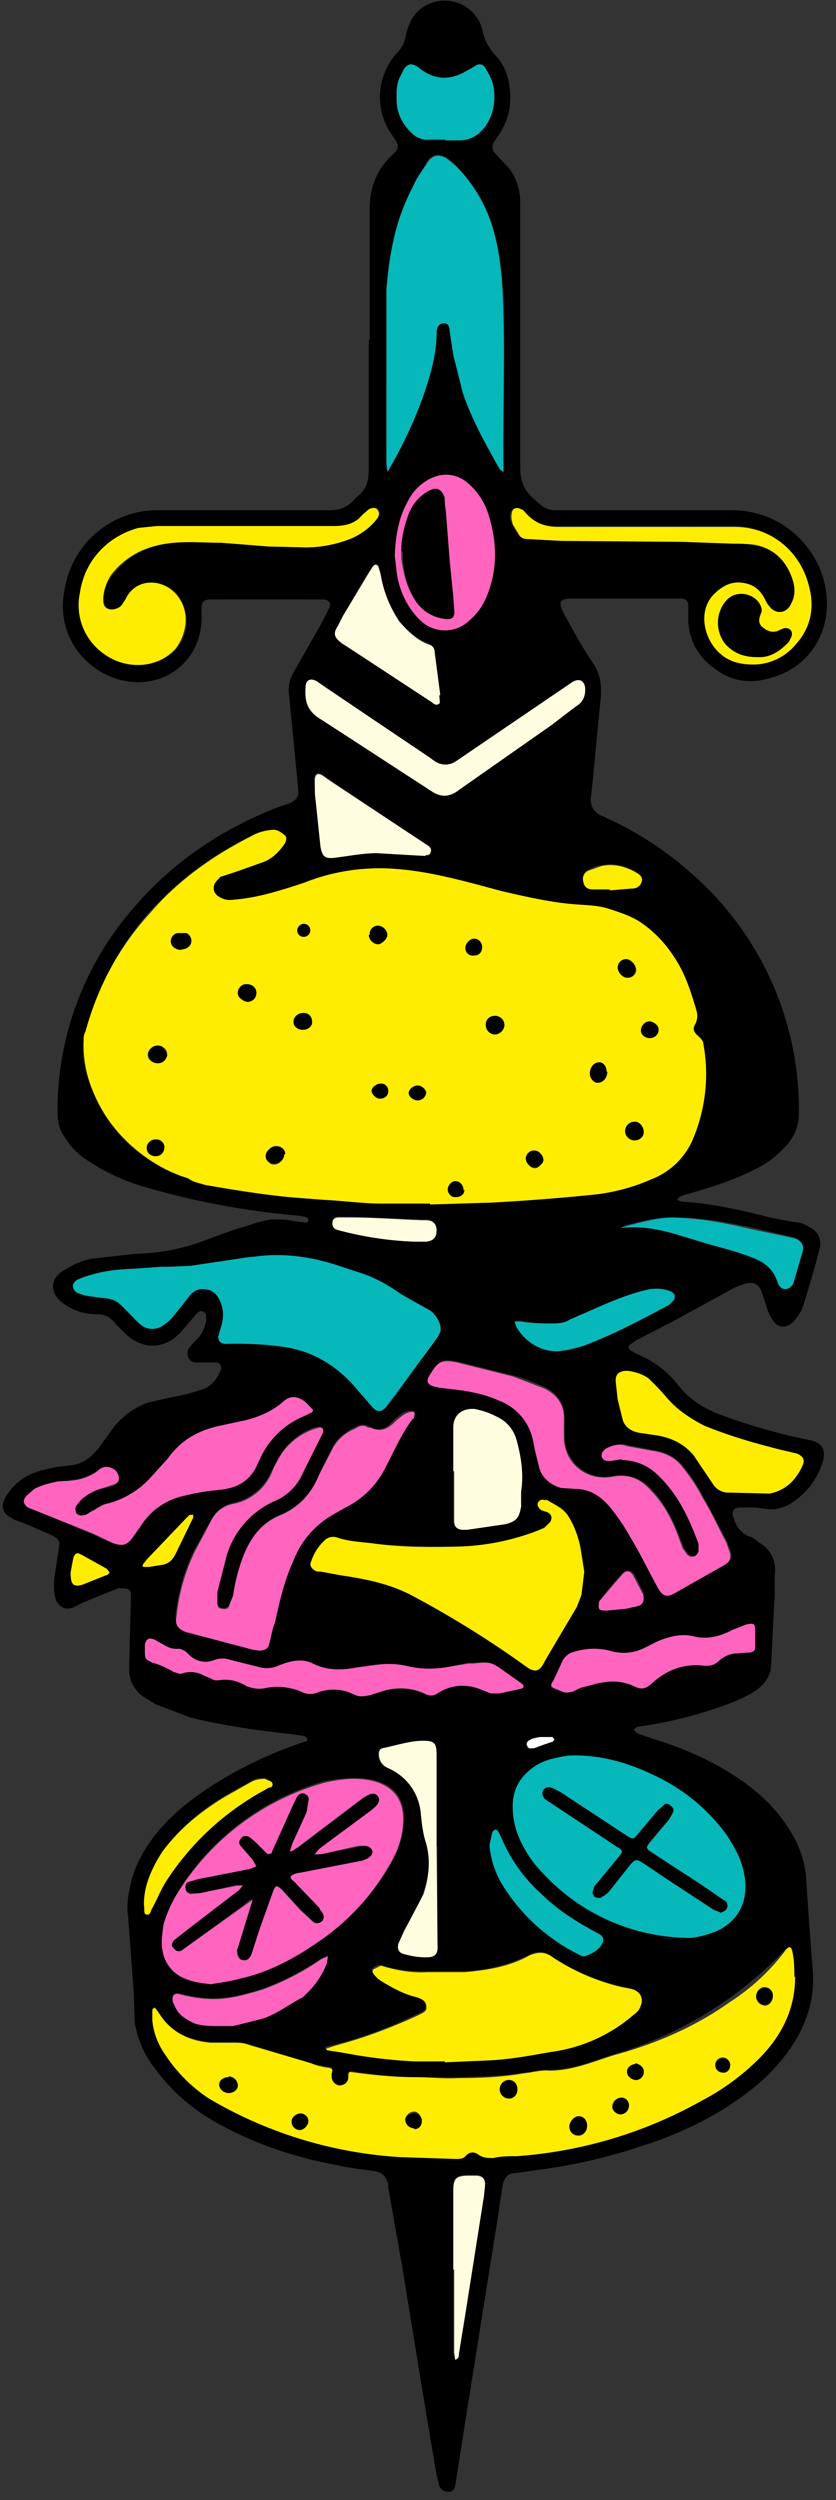 <svg viewBox="0 0 90 269" fill="none" xmlns="http://www.w3.org/2000/svg"><rect x="0" y="0" width="90" height="269" fill="#333333" stroke="none"/><defs></defs><g clip-path="url(#sword-burger_svg__clip0)"><path d="M39.8 36.5v-14c0-2.2.7-4.2 2.4-5.8.8-.7.8-1 .2-1.9a7.2 7.2 0 01-1.5-4.3c0-1.6.5-3.1 1.5-4.4l.6-.7c.4-.5.6-1 .7-1.6.2-1 .6-1.9 1.3-2.6a4.2 4.2 0 017 2.3c.2.9.6 1.6 1.2 2.3 1 1 1.6 2.4 1.7 4a7 7 0 01-1.2 4.7l-.4.6c-.4.6-.4 1 .1 1.5l1.4 1.5a6 6 0 011.2 3.6v28.5c0 1.5.4 2.6 1.5 3.5l.8.7c.4.3.9.5 1.4.5h19.1c5 0 9 3.5 10 8 1 4.6-1.4 8.8-5.7 10-2.2.7-4.3.5-6.2-1a6.4 6.4 0 01-2.8-5.2v-1.4c0-.5-.1-.8-.7-.9H61.6h-.1c-1.2 0-1.4.4-.9 1.4 1 1.9 2 3.7 3.2 5.5 1 1.4 1 3 .8 4.5l-.8 8.3-.2 1.8c0 .9.3 1.4 1 1.8a36.6 36.6 0 0110.2 6.6A33.7 33.7 0 0186 120.1a5 5 0 01-1.3 3.1c-1 1.1-2.1 2-3.4 2.6-1.9 1-4 1.7-6 2.3l-1.7.5-.5.2-.2.3.2.1.4.1c3.2.2 6.3.9 9.4 1.7l2.6.5c.6 0 1.1.2 1.6.5.8.4 1.3 1.1 1.2 2.1a109.6 109.6 0 01-1.8 6.3c-.2.6-.5 1.1-.9 1.6-.8 1-1.9 1-2.5-.1-.3-.4-.5-1-.6-1.4l-.5-1.5c-.3-.8-.8-1.1-1.7-.9a9 9 0 00-1.5.6l-6.4 3.5-3.9 2-.7.5c-.2.2-.2.4.1.6l.7.4c1.7.7 3.2 1.8 4.3 3.2 1.2 1.6 2.8 2.6 4.6 3.3a63.8 63.8 0 009.9 2.8c1.1.3 1.5 1 1.2 2.2a8 8 0 01-3.7 4.7 4 4 0 01-2 .5l-1.6-.2h-1.6c-.8 0-1 .5-.7 1.2.3.9.7 1.5 1.6 1.9.4.1.7.3 1 .6 1.4.8 2 2 1.8 3.6v2l-.3 5.9-.1 2c-.1 1-.7 1.8-1.5 2.4-1 .7-2 1.1-3 1.5a45.6 45.6 0 01-9.9 2.5l-.4.3.4.4 1.7.6c2.7.8 5.3 1.9 7.7 3.3 2.5 1.5 4.7 3.2 6.4 5.6 1.4 1.9 2.3 4 2.4 6.4a878 878 0 00.7 9.7c.2 2.5-.4 4.7-1.5 6.8-1.2 2.2-2.8 4-4.7 5.6-3.7 3-7.8 5-12.2 6.4a58.3 58.3 0 01-11.4 2.6l-2 .3c-1 0-1.4.4-1.6 1.4l-.6 4a7992 7992 0 00-4.5 28.3c-.1.4-.4.7-.8.6a1 1 0 01-.9-.6l-.3-1.2-1.1-6.5-2.6-15.9-1.5-8.5v-.4c-.3-.9-.6-1.2-1.5-1.4-1.3-.2-2.6-.3-3.8-.6-4.5-.8-8.8-2.2-12.8-4.4a20.7 20.7 0 01-7-6 11 11 0 01-2.2-5l-.1-3.2-.6-8.1c-.2-1.3 0-2.5.3-3.7.4-1.8 1.3-3.4 2.4-4.9 1.9-2.5 4.3-4.3 7-6a45.9 45.9 0 019.3-4.3c.2 0 .3-.2.3-.3l-.3-.3-1.3-.2c-3.7-.4-7.3-.9-11-1.8l-3.7-1.4-1.3-.8c-1-.7-1.6-1.7-1.6-3a7924 7924 0 01.2-8c0-.5-.3-.7-.8-.7h-.6L9 172.4l-1 .5c-.9.4-1.6.1-2-.8-.3-1.1-.2-2.2 0-3.3l.3-2c.2-.9.1-1.2-.7-1.6l-3-1.3c-.5-.2-1-.3-1.4-.6-1-.5-1.1-1.3-.6-2.2a6 6 0 013.6-2.8c1-.3 2-.5 3.1-.6 1.5-.1 2.5-.8 3.4-2l1.6-2.2c1-1.2 2.2-2.1 3.7-2.6l2.2-.5c1-.2 2.1-.4 3.2-.8 1-.2 1.6-.8 2.1-1.6l.3-.7c0-.4-.1-.7-.6-.7H21c-.7-.1-1-.8-.7-1.5l.7-.8c.7-.6 1-1.3 1.2-2.2v-.5c0-.2-.2-.5-.4-.5-.1-.1-.4 0-.6.2l-.5.6-1.3 1.5c-1.8 1.9-4.2 1.8-6 0l-1-1c-.5-.7-1.2-1-2-1-1.2 0-2.2-.3-3.2-.9-2-1.2-2-3 0-4 1-.6 2-1 3-1.1l4.4-.5a22 22 0 006.8-1.2c1.7-.6 3.4-1.3 5.2-1.8.9-.3 1.8-.6 2.7-.7.8 0 1.6 0 2.4.2l.8.1c.3 0 .6.2.7-.2 0-.3-.3-.4-.5-.4l-.6-.1a85.2 85.2 0 01-16.9-3.2c-1.9-.6-3.7-1.4-5.4-2.5a8.2 8.2 0 01-3-3c-.4-.6-.6-1.5-.6-2.3a33 33 0 018-21.9c4.2-5 9.5-8.6 15.6-11l1.2-.4c.9-.4 1.2-.7 1.1-1.6a2188.6 2188.6 0 00-1-10.3c-.1-1 .2-1.8.7-2.6l2.9-5.1.7-1.4c.3-.5.1-.9-.5-1h-.7a5380.8 5380.8 0 00-11.5 0c-.8 0-1 .3-1 1v1c0 4-3.1 7-7 6.9-4.6-.1-9-4.5-7.7-10.2A10.1 10.1 0 0117 54.9h18.4c1.2 0 2-.3 2.8-1.2l.3-.3c1-.8 1.2-1.7 1.2-3V36.6zm6.4 93l6.5-.1a141.1 141.1 0 0011.5-1c2-.1 4-.7 5.8-1.5a8 8 0 004.4-4.1 18 18 0 001.2-10.6c0-.2-.3-.5-.5-.7-.5-.5-.7-.8-.3-1.4.2-.5.2-.9 0-1.3-.4-1.7-.9-3.3-1.7-4.8-1-1.8-2.3-3.4-4-4.6-1.1-.8-2.4-1.2-3.6-1.6-1.2-.4-2.5-.4-3.7-.5-2.6-.2-5.2-.8-7.8-1.4-3.8-1-7.5-2.1-11.4-2.4a22 22 0 00-10 1.5c-2.4.9-5 1.6-7.5 1.8-.6.1-1 0-1.6-.3-.7-.4-.8-1.2-.2-1.8l.5-.4 1.8-.7c1-.3 1.9-.5 2.8-1 1-.3 1.6-1 2.1-1.9.2-.2.3-.6 0-.8-.3-.4-.8-.7-1.4-.6-.8 0-1.5.3-2.2.7A36.7 36.7 0 0016 98.2 31.5 31.5 0 009 112c-.2 1.9.2 3.6 1 5.4.8 2.3 2.3 4.3 4.2 6 1.6 1.4 3.4 2.5 5.4 3.2.2 0 .4 0 .6.2.5.4 1.2.5 1.9.7a89.8 89.8 0 0012.7 1.6l6.1.4h5.3zm39.4 83.2v-.4l-.3-2.3c0-.6-.4-.6-.8-.2A41.4 41.4 0 0166.2 221c-2.3.7-4.5 1.7-7 1.7-1 0-1.9.2-2.8.3-2.4.4-4.7.4-7.1.5h-4.5a46 46 0 01-6.6-.6c-.6-.1-.6-.1-.7.5 0 .6-.5 1-1 .9a1 1 0 01-.8-1v-.3c.2-.4 0-.6-.3-.6l-1.9-.4-6.8-2.1a6 6 0 00-1.5-.2h-2.5c-2.3-.2-4.3-1-5.6-3.2l-.3-.4c-.1-.2-.3-.2-.4.1v1c0 1.4.6 2.7 1.4 3.8 1.2 2 2.8 3.4 4.7 4.7a45.8 45.8 0 0020.7 6.3l6 .2c.3 0 .7 0 1-.4.4-.4 1-.4 1.4 0 .4.3 1 .3 1.5.3l2.5-.3a55.9 55.9 0 0020-5.9 25 25 0 006.6-5c2.1-2.3 3.4-5 3.4-8.3zm-11.8-4.2c1 0 2.4-.3 3.3-.7 2.2-1 3.4-2.9 3-5.6a10 10 0 00-1.9-4.7 20 20 0 00-7-6 18.2 18.2 0 00-10-2.5c-1.2 0-2.4.3-3.4 1a4.8 4.8 0 00-2.6 4.3c0 1.3.3 2.5.8 3.7.6 1.3 1.4 2.4 2.4 3.5a21.6 21.6 0 0015.4 7zm-52-69.8c.9 0 1.5.4 1.9 1.3.4 1 .4 1.9 0 2.9l-.2 1c0 .4.2.6.7.7h.4c2 0 3.9 0 5.8.3 3 .4 5.6 1.9 7.7 4.1l1.9 2.3c.6.7 1 .7 1.7 0l1-1.3a2675.5 2675.5 0 004.7-6.7c.2-.8-.5-2-1.2-2.4-1-.5-2.1-1-3.1-1.7-1.5-1-3-1.9-4.8-2.4l-1.9-.6c-2.9-1-5.8-1.4-8.9-1-.5 0-1 0-1.6.2l-5.4.8-2.3.1h-.9l-2.7.2c-1.7 0-3.3.2-4.9.7-.5 0-1 .3-1.4.5-.6.4-.6 1 0 1.4.3.1.6.3 1 .3.7.2 1.5.3 2.2.3.6 0 1 .3 1.5.7l.8.8c.4.4.8 1 1.3 1.3a2 2 0 002.6 0c.5-.4 1-.8 1.3-1.3.5-.5.8-1 1.2-1.6.4-.5 1-.9 1.6-.9zm19.8-98V50.5l.1.2.2-.2.1-.2c1.3-2.4 2.6-5 3.5-7.6.8-2.3 1.5-4.6 1.5-7 0-.6.3-1 .7-1 .3 0 .6.2.7.8l.5 2.6c.3 1.4.5 2.7 1 4 .9 3 2.4 5.6 3.9 8.3l.3.3c0-.2.2-.4.1-.5 0-6.3.2-12.6 0-18.9-.2-2-.4-4-.9-6a16 16 0 00-4.3-7.6 5 5 0 00-1-.8c-.8-.4-1.4-.3-2 .4L44.6 20a27.3 27.3 0 00-2.8 11.2c-.2 3.2 0 6.3 0 9.4zM22.8 213.4l3-.6c3.4-.7 6.4-2.4 9.2-4.4a25 25 0 007-7.7c.9-1.6 1.5-3.2 1.5-5 0-2.2-1-3.5-3-4.1-1.8-.5-3.6-.3-5.4 0A27.2 27.2 0 0019.5 203c-.8 1.4-1.5 2.7-1.9 4.1-.2 1-.3 1.9 0 2.9a3.8 3.8 0 002.4 3c1 .3 1.8.4 2.8.5zm25 8.3l4.6-.1c2.3-.1 4.5-.5 6.7-.8a17 17 0 009-4c.3-.3.6-.6.7-1 .5-.8 0-1.7-1-1.9l-1-.2a23 23 0 01-7.4-3.2c-.8-.6-1.6-.6-2.4-.2a17.2 17.2 0 01-7.1 1.8H46c-1.5 0-3-.1-4.4-.5l-.7-.2c-.3 0-.6.2-.8.4-.2.2 0 .5.2.7.2.3.4.5.7.6 1.2.8 2.4 1.4 3.8 1.8.5.1 1 .3 1 1 0 .5-.5.6-.9.8a46.6 46.6 0 01-8.9 3.3l-.9.2-.1.1.1.2 2 .4c2.4.4 5 .7 7.4.8h3.2zm15-52.7c0-.6 0-1.2-.2-1.8A10 10 0 0061 163c-.5-.8-1.3-1.1-2.1-1.6h-.3c-.3-.1-.5 0-.7.3 0 .3 0 .6.4.8.2 0 .4 0 .6.2.5.2.6.7.3 1.1l-.6.5-1.1.6c-2.6.9-5.2 1.4-7.9 1.5-3 0-6.1 0-9.2-.3-1.4-.2-2.8-.2-4.2-.7-.4-.1-.8 0-1.1.2-.8.7-1.3 1.5-1.6 2.4-.2.4 0 .7.3 1l.7.1 2.2.4c2.7.4 5.3 1 7.7 2.2 3.7 2 7.3 4.2 10.8 6.6l1.7 1.2c.7.4 1.1.3 1.5-.3l.5-.9L62 173l.5-1.3.3-2.5zm-35 8.5c.7 0 1-.2 1.2-.8l.5-2.2c.5-2.3 1.2-4.5 2-6.7a9.7 9.7 0 014.3-5l1.4-.7c2-1 3.3-2.4 4.3-4.3 1-1.7 1.7-3.6 3-5.2l.1-.4c.1-.2 0-.4-.2-.4a2 2 0 00-1 .2 8 8 0 00-1.2 1c-.6.7-1.4 1-2.3.6l-.3-.2c-.4-.2-.9-.1-1.3.1-1 .5-1.8 1.1-2.4 2l-1.5 3c-.8 2-2 3.5-4.1 4.4-2 .8-3.3 2.4-4 4.4-.6 1.4-1 2.8-1.2 4.3l-.4 1c-.1.3-.4.5-.8.4-.4 0-.5-.3-.6-.7v-1.1l1-4c1-2.7 2.7-4.7 5.4-5.9a5.7 5.7 0 002.9-2.9l2-4 .2-.4c0-.4-.2-.5-.5-.5l-.5.1a7 7 0 00-3.4 2.6l-1.3 2.3a5.7 5.7 0 01-4 3.2c-1 .2-1.8.8-2.3 1.7l-1.9 3.4a21 21 0 00-2 7c0 1 .3 1.4 1 1.7l.7.2 6.6 1.6.7.2zM67 157c1.6 0 2.9.6 4 1.7 2.1 2 3.3 4.6 4.3 7.3v.8c-.1.6-.7.8-1.2.4l-.5-.7-.6-1.6c-.7-1.7-1.6-3.4-3-4.8a4.3 4.3 0 00-4-1.3 4.3 4.3 0 01-5.2-4.3v-1.8c0-1.6-.7-2.7-2-3.4-1.2-.5-2.3-1-3.5-1.3l-6-1.5c-1.6-.3-2-.2-2.9 1.2-.5.8-.3 1.2.5 1.4h.4l2.4.4c1.4.2 2.8.5 4.1 1 2 .9 3.3 2.3 3.7 4.4l.2 1.1.5 2c.4 1.1 1.2 1.7 2.3 2l1.5.1c1.6 0 2.8.8 3.8 2l2.1 3 3 5.6c.5.9.9 1 1.7.6l5.3-3c1-.4 1-.9.6-1.8l-.2-.6-2.6-4.9c-.6-1.1-1.3-2.2-2.1-3.2s-2-1.6-3.3-1.8l-2.7-.5c-.8-.3-1.6 0-2.3.3-.4.3-.5.6-.4 1 .2.2.5.4 1 .3l1.1-.1zM26.5 56.6H17l-2 .3a8.2 8.2 0 00-6.3 6.9c-.4 2.8.5 5 2.8 6.7C13.6 72 17 72 19 69.8a4.6 4.6 0 00.4-5.4c-1.3-2.1-4.6-2.5-5.8.1l-.4.6c-.3.4-1 .6-1.5.4-.5-.3-.5-.7-.5-1.2 0-1 .4-1.8 1-2.5a8.5 8.5 0 014.4-3c2.4-.7 4.9-.5 7.3-.4 1.7 0 3.4.3 5 .4H33a13 13 0 005-.9c1-.5 2-1.2 2.7-2.2.3-.4.2-.6 0-.9-.2-.2-.5-.2-.9 0l-.7.6c-.8 1-1.9 1.3-3.2 1.2h-9.3zM12.8 159.1a1.2 1.2 0 00-.7-1.1c-.6-.3-1.1-.2-1.6.2-.8.6-1.7 1-2.7 1-.5.2-1.1.2-1.6.3-.9 0-1.7.3-2.5.7l-.8.7c-.5.5-.4 1 .2 1.3l1 .4 5.9 2.5 2 .9c1.3.5 1.7.3 2.5-.8l.7-1a7.3 7.3 0 014.8-3.3c1.2-.3 2.5-.5 3.7-.6 1.8-.2 3.1-.9 3.9-2.5l.5-1a9 9 0 014.8-4.5l.6-.3c.2-.1.3-.3 0-.5-.3-.3-.6-.7-1-.9-.7-.4-1.3-.4-2 .2a9.8 9.8 0 01-4 2l-2.8.6A9.1 9.1 0 0018 157l-2 2.2a9.5 9.5 0 01-4.6 2.7c-.5.1-1 .5-1.6.8l-.8.4c-.3.1-.6.1-.8-.2-.2-.3-.2-.6 0-.8l.5-.7c.6-.5 1.4-1 2.3-1.2l1.2-.3c.3-.2.5-.4.5-.7zm2.8 18.4c0 1 0 1 .8 1.3l2.3 1c.4.3.7.4 1.1.2.8-.2 1.5 0 2.2.3l.7.3.7.2c1.1-.1 2.2 0 3.1.6.7.3 1.4.4 2.2.2 1.4-.2 2.7-.1 4 .4.5.3 1 .3 1.5.1 1.1-.4 2.3-.4 3.4 0l.7.3c.5.2 1 .1 1.5 0l1.6-.5c1.5-.3 3-.3 4.3.4.5.2 1 .2 1.4-.1 1.5-1 3-1 4.7-.4.3.1.6.3 1 .3.3.1.7.2 1 .1l2.2-.5c.4-.1.5-.3.1-.6l-1.7-1.2c-1.5-1.1-1.6-1.1-3.5-1h-.5l-2.4.5c-1.4.2-2.7.2-4-.1a9 9 0 00-3.2-.2c-.8 0-1.5.2-2.3.3-1.6.3-3.2.4-4.8-.4-1.2-.6-2.4-.3-3.6.2a3 3 0 01-2.1.2l-3.2-.8c-.6-.2-1.1-.2-1.7 0-1 .4-2 .2-2.8-.6l-.3-.3c-.2-.1-.5-.3-.8-.3-.7 0-1.2-.2-1.7-.5l-1-.5c-.5-.2-.7 0-.8.5l-.1.6zM63 74.2c0-1-.6-1.3-1.4-.8a26576.5 26576.5 0 00-10.3 7l-2.2 1.5a2 2 0 01-2.3 0l-.8-.5L35.2 74l-1.1-.7c-.7-.3-1.1-.1-1.2.6-.1 1.4 0 2.5 1.4 3.4 4.1 2.5 8.1 5.2 12.2 7.8 1 .7 1.8.7 2.8 0l10-7.2 2.8-1.9c.6-.4.9-1 .9-1.8zm10.4-15.9l5.6.2c.7 0 1.4 0 2.2.2 2.3.3 3.6 1.8 4.2 4 .2.7.1 1.5-.2 2.1-.5 1.2-1.7 1.4-2.4.4-.3-.3-.4-.7-.6-1-.4-.7-1-1.2-1.8-1.4-1.5-.4-2.6.1-3.6 1.2-1.7 1.8-1 4.8.7 6.3 1.1 1 2.4 1.3 3.8 1.2a6 6 0 004.4-2.2c1.6-1.8 2-4 1.4-6.2-.9-3.7-4-6.4-8-6.5H60c-1.4 0-2.5-.3-3.5-1.4l-.6-.4c-.4-.3-.9 0-1 .5 0 .3 0 .7.2 1 .1.4.4.8.6 1.1.2.4.5.6 1 .6l3.7.2 12.8.1h.1zm-5.8 89.2h-.3c-.8 0-1.1.5-1 1.3l.2 1.8.5 2c.2 1 1 1.5 2 1.6l1.4.2c1.7.2 3.2.9 4.2 2.2l2.1 3c.5.7 1 1 1.9 1h4.3c1.8-.3 2.8-1.4 3.5-3 .3-.6 0-1-.6-1.2L84 156a52 52 0 01-8.3-2.7c-1.5-.7-2.9-1.6-4-2.9l-2-2c-.7-.6-1.5-.8-2.2-.9zm-25-87.7l.1 1.7c.3 2 1 3.8 2.5 5.2a3.8 3.8 0 005.4 0c.8-.7 1.5-1.7 1.9-2.8 1.1-2.9 1-5.8 0-8.8-.4-1.1-1-2.1-2-3a3.6 3.6 0 00-4.7-.3c-.9.6-1.4 1.3-2 2.2-.9 1.7-1.2 3.6-1.3 5.8zm6.2 98.5v5.4c0 .5.3.8.9.9h.6l4.1-.6c1.2-.3 1.5-.7 1.6-2l.1-1.5c.3-2 0-3.8-.5-5.6-.3-1-1-1.8-1.8-2.3-.9-.5-1.8-.8-2.7-1-1.4-.1-2.3.6-2.3 2v4.7zm32.5 17.4c0-1 0-1.1-1-.9l-1.5.6c-1.3.6-2.6 1-4 .7-1.4-.4-2.8 0-4 .5l-1.4.7c-1.2.6-2.5.7-3.9.3a7 7 0 00-3.8.2c-.5.1-.8.4-1 .8l-1.1 2.1c-.4.7-.4.8.4 1l.5.2c.4.3.8.2 1.2 0l.8-.3c.9-.2 1.7-.5 2.6-.6 1.2-.2 2.3 0 3.3.5.7.3 1.1.2 1.7-.3a6.7 6.7 0 015.5-2c.6.1 1.2 0 1.7-.4.5-.5 1.2-.8 2-.9l1.4-.1c.3 0 .5-.2.5-.5l.1-1.6zm-34-100.9l-.5-4.6c0-.5-.3-.8-.7-1a6.8 6.8 0 01-3-2.3 11.8 11.8 0 01-2.1-5c0-.2 0-.5-.2-.7-.1-.5-.4-.6-.7-.2l-.6.8a779.9 779.9 0 00-3.1 5.5c-.5 1-.4 1.3.4 2l.6.3 9 5.9c.3.1.6.5.9.2.1-.1 0-.5 0-.8zm.6-59.7h1.5c1.2 0 2-.5 2.6-1.3a5.2 5.2 0 00.3-6.4c-.4-.6-.8-.6-1.3-.2l-.9.5c-1.5 1-3.1 1-4.6-.1l-.5-.4c-.7-.4-1-.4-1.5.3l-.5.9c-.3.7-.4 1.5-.3 2.3 0 1.5.6 2.7 1.6 3.6.5.5 1.2.8 2 .8h1.6zM47 198.6v-.6-9.2c0-1.2-.2-1.5-1.4-1.5-1.5 0-3 .5-4.4.8-.4.1-.5.4-.5.8.1.7.5 1.1 1.2 1.4 2 1 3.1 2.6 3.4 4.8.1 1 .2 2 .5 3 .6 2 .4 3.8-.3 5.7a20 20 0 01-2 3.8l-.6 1.5c-.2.7 0 1 .8 1.2.7.2 1.4.3 2.2.3.8 0 1.3-.2 1.2-1.4V208v-9.3zM45.8 92.1c.1 0 .4 0 .5-.2.2-.3 0-.6-.2-.8l-.7-.5-9.9-6.7-.7-.5c-.6-.4-1-.2-1 .5l.1 1.4.6 5.7c.2 1.1.5 1.3 1.5 1.2l4.6-.5 3.4.2 1.8.2zM60 145.4c1 0 2-.3 2.9-.6 3.2-1.2 6.2-2.8 9.2-4.4l.3-.3c.5-.4.4-1-.2-1.2-.7-.3-1.4-.3-2.1-.2a27 27 0 00-5.5 1.9l-3.2 1.4c-.6.3-1.2.4-1.9.4a17 17 0 01-3.4-.3h-.6l.2.7.4.5c1 1.3 2.3 2.1 4 2zM72.5 131c-1.6-.1-3.5.4-5.4.9h-.3.3c2 0 4 .3 6 .9l2.3.7c2 .6 4 1 5.8 1.7 1 .5 1.7 1.1 2.2 2.1l.4.8c.2.3.3.5.7.5.4 0 .7-.2.8-.6l1.1-3.4c.2-.6-.1-1.1-.7-1.4l-.8-.2-4.3-1c-2.5-.5-5-1-8-1zm-49 86.9h1.6l2.8-.7c1.8-.4 3.1-1.6 4.7-2.4l.3-.3c1-1 1.7-2.1 2.3-3.4l.1-.7-.7.3a28 28 0 01-6.4 3.3c-1.7.5-3.4 1-5.2 1-1.2 0-2.4-.2-3.6-.5-.6-.2-1 .1-.8.8l.2.6c.5.9 1.3 1.3 2.1 1.7.9.3 1.8.4 2.7.3zm29.2-19.5c.1 1.4.5 2.7 1.2 4a20.3 20.3 0 008.2 7.7l.8.2c.6-.1 1.2-.4 1.7-1s.5-1-.4-1.4c-2.1-1.1-4.1-2.4-5.9-4.1a17 17 0 01-4.6-6.7c-.2-.4-.5-.4-.7 0l-.3 1.3zm-3.9 45.7v9l.2.7c.4-.1.4-.4.4-.7l.7-3.8 2-13.1.1-1c.1-.8-.2-1.2-1-1.2h-.7c-1.4 0-1.7.3-1.7 1.6v8.5zm-33.3-39.4v.3c.1.3-.1.8.3.9.4 0 .4-.4.6-.7.6-1 1-2.2 1.7-3.2 2.6-4 6.2-7.1 10.4-9.5l.6-.3c.3-.2.3-.4 0-.6l-.6-.3c-.5 0-1 0-1.4.3-1 .6-2 1-3 1.7a21.5 21.5 0 00-6.5 5.8 10 10 0 00-2 5.6zm29.1-71.2h1.2c.8 0 1.2-.4 1.2-1.2 0-.7-.4-1-1.1-1.1h-.5l-7.7-.3h-1.3c-.3 0-.6.2-.6.5 0 .4 0 .6.4.8l.9.3c2.5.6 5 .9 7.5 1zm21-37.9v.1l2.6-.2c.4 0 .8-.4.9-.8 0-.5-.3-.7-.6-.9-1.2-.7-2.5-1-3.8-.7-.5 0-1 .3-1.4.5a1 1 0 00-.5 1.2c.1.5.4.8 1 .8h1.8zm3.7 76.2v-.4l-1-2c-.4-.5-.9-.6-1.4 0-.8.8-1.6 1.8-2.3 2.8-.2.2-.2.6-.1.8.1.3.5.3.8.2l2-.2 1.4-.3c.4-.1.6-.4.6-1zM16 168.6l1.3-.2c.7 0 1.2-.4 1.6-1.2l1.7-3.5.2-.4v-.4l-.4.1-.4.4a5023.1 5023.1 0 00-4.6 4.8l.1.4h.5zm-8.4.6c0 1.4.3 1.6 1.3 1.2l2.5-.9c.2 0 .3-.2.4-.3l-.3-.4-2.7-1.5c-.5-.3-.7-.2-.9.3l-.3 1.6zm51 17.7H58c-.3 0-.7.1-1 .3-.3.1-.5.4-.3.7.1.3.4.3.7.2l1.1-.4 1-.3.1-.2-.2-.3h-1z" fill="#000"></path><path d="M46.2 129.5H41c-2 0-4-.3-6.1-.4l-3.8-.3c-3-.3-6-.8-9-1.3-.6-.2-1.3-.3-1.8-.7l-.6-.2c-2-.7-3.8-1.8-5.4-3.2a15.9 15.9 0 01-4.3-6 13 13 0 01-1-5.4c0-.3 0-.7.2-1 1.3-4.8 3.6-9.1 7-12.8 3-3.5 6.7-6.1 10.8-8.2.7-.4 1.4-.6 2.2-.7.6-.1 1 .2 1.5.6.2.2.1.6 0 .8-.6.9-1.3 1.6-2.2 2l-2.8 1-1.8.6c-.2 0-.3.2-.5.4-.6.6-.5 1.4.2 1.8.5.3 1 .4 1.6.3 2.6-.2 5-1 7.5-1.8a22 22 0 0110-1.5c3.9.3 7.6 1.4 11.4 2.4 2.6.6 5.2 1.2 7.8 1.4 1.2.1 2.5.1 3.7.5 1.2.4 2.5.8 3.6 1.6 1.7 1.2 3 2.8 4 4.6.8 1.5 1.3 3.1 1.8 4.8.1.4.1.8-.1 1.3-.4.6-.2 1 .3 1.4.2.2.5.5.5.7a18 18 0 01-1.2 10.6 8 8 0 01-4.4 4.1 21 21 0 01-5.8 1.6 221 221 0 01-11.5.9l-6.5.2v-.1zm-26.7-27.3l.4-.1c.5-.2.7-.5.7-.9 0-.3-.2-.7-.6-.8h-.9c-.5.1-.8.6-.7 1 0 .4.5.8 1.1.8zm45.8 13.1c0-.5-.3-1-.8-1-.6 0-1 .6-1 1.2 0 .5.4 1 .9 1s1-.5 1-1.2zm-13-5c0 .5.4 1 1 1 .5 0 1-.5 1-1 0-.6-.5-1-1-1-.6 0-1 .4-1 1zm17 11.5c0-.6-.5-1.2-1-1.1a1 1 0 00-1 1c0 .5.6 1 1 1 .6 0 1-.4 1-.9zm-38.7 2.4c0-.6-.3-.9-.9-.9-.5 0-1 .5-1 1 0 .6.3 1 .8 1 .6 0 1.1-.6 1.1-1.1zM18 113.4c0-.5-.6-1-1.1-.9-.5 0-1 .5-1 1s.5.9 1.1.9c.6 0 1-.5 1-1zm49.5-8.2a.9.9 0 001-.8c0-.6-.6-1.2-1.1-1.2a1 1 0 00-.9.9c0 .5.5 1 1 1zm-39.9 1.6c0-.5-.4-.9-1-.9a1 1 0 00-1 1c0 .4.5.8 1 .8.6 0 1-.3 1-.9zm5 4c.6 0 1-.4 1-.9s-.4-1-1-.9c-.5 0-1 .4-1 1 0 .4.4.8 1 .8zm7.2-10.2c0 .5.4 1 1 1 .4-.1.8-.6.8-1 0-.5-.4-1-1-1a.9.9 0 00-.8 1zm-22.1 22.8a.9.9 0 00-1-.8c-.5 0-1 .5-.9 1 0 .4.4.8 1 .8.5 0 .9-.4.9-1zm39 1.3c0 .5.4 1 .9 1 .4 0 .8-.5.8-1 0-.4-.4-1-1-.9-.4 0-.8.4-.8.9zm13.2-13c.6 0 1-.4 1-1 0-.4-.6-.8-1-.8a1 1 0 00-.9 1c0 .4.4.8 1 .8zm-18-9.8c0-.5-.4-.9-.9-.9-.4 0-.9.5-.8 1 0 .4.4.8.9.8s.8-.4.8-.9zm-7 16.5c.5 0 .9-.3 1-.8 0-.4-.5-.8-1-.8-.4 0-.8.4-.9.8 0 .4.5.8 1 .8zm5 9.6a1 1 0 00-.8-.9c-.4 0-.9.4-.9.9a.9.9 0 00.6.8h.3c.5 0 .8-.3.8-.8zm-8.1-10.6c0-.5-.4-.9-.9-.8-.4 0-.8.4-.8.8 0 .5.5.9.9.8a.8.8 0 00.8-.8zm-8.4-17.3a.7.7 0 00-.7-.7c-.3 0-.7.3-.7.7 0 .4.3.7.7.7a.7.7 0 00.7-.7zM85.6 212.7c0 3.3-1.3 6-3.4 8.3a25 25 0 01-6.6 5 47.6 47.6 0 01-20 6c-.8 0-1.7 0-2.5.2-.5 0-1 0-1.5-.3-.5-.4-1-.4-1.4 0-.3.4-.7.4-1.1.4l-6-.2a45.9 45.9 0 01-20.6-6.3 16.3 16.3 0 01-4.7-4.7 7.7 7.7 0 01-1.4-3.7v-1c0-.4.3-.4.4-.2l.3.4c1.3 2.1 3.3 3 5.6 3.2h2.5c.5 0 1 0 1.5.2l6.8 2c.6.3 1.3.4 1.9.5.3 0 .5.2.3.6v.3c0 .5.3.9.8 1 .5 0 1-.3 1-.9 0-.6 0-.6.7-.5 2.2.3 4.4.5 6.6.5 1.5 0 3 .2 4.5.1 2.4 0 4.7-.1 7-.5 1-.1 2-.4 2.8-.3 2.6 0 4.8-1 7.1-1.7 4.4-1.2 8.6-3 12.4-5.7a23 23 0 006-5.6c.3-.4.6-.4.7.2.2.8.2 1.6.2 2.3v.4zm-22.4 16c0-.6-.4-1-.9-1s-1 .6-1 1.1c0 .6.4 1 1 1 .5 0 .9-.5.9-1zm-8.4-3c.5 0 .9-.3.9-.8 0-.7-.4-1.1-1-1.1a1 1 0 00-.9 1c0 .5.5 1 1 1zm28.4-11c0-.5-.4-.9-.9-.9s-.9.5-.9 1c0 .6.5 1 1 1 .4 0 .8-.5.8-1zm-58.6 8.8c-.5 0-1 .3-1 .8s.5.9 1 .9c.6 0 1-.4 1-.8 0-.5-.4-1-1-1zm43.8-1.4c-.5 0-.9.4-.9.8 0 .5.5.9 1 .9.4 0 .8-.4.8-.8 0-.5-.4-.9-.9-1zm-36.2 7c.5 0 1-.4 1-.9a1 1 0 00-.9-.8 1 1 0 00-.9.8.9.9 0 00.8 1zm34.6-1.6a.9.9 0 00.9-1c0-.4-.4-.8-.8-.8a1 1 0 00-1 1c0 .4.4.7.9.8zM44.6 229a.8.8 0 00.8-.8c0-.5-.4-1-.8-1-.5 0-.9.4-1 .8 0 .5.5 1 1 1zm34-6.8a.8.8 0 00-1-.8.8.8 0 00-.6.7c0 .4.4.8.8.8s.8-.3.8-.7z" fill="#FEED01"></path><path d="M73.8 208.5a21.6 21.6 0 01-15.4-7c-1-1-1.8-2.2-2.4-3.5a8.3 8.3 0 01-.8-3.7c0-2 1-3.4 2.6-4.4 1-.6 2.2-.8 3.3-1 3.6-.2 7 .9 10.1 2.5a20 20 0 017 6c1 1.5 1.8 3 2 4.8.3 2.7-.9 4.6-3.1 5.6-1 .4-2.4.8-3.3.7zm3.8-2.7c.2-.1.5-.2.6-.4.2-.3.1-.6 0-.8l-.8-.5-7.2-4.8c-.7-.4-.7-.5-.1-1.2l1.9-2.3.4-.7c.2-.3 0-.6-.2-.8-.3-.3-.6-.3-.8 0l-.6.5-2.3 2.7c-.3.4-.4.4-.9.1 0 0-.2 0-.3-.2l-7-4.6-.8-.4c-.4-.2-.8-.1-1 .2-.2.3-.1.7.2 1l.6.4 7.1 4.7c.7.4.7.5.2 1.1l-2.3 2.8-.4.7c-.2.3 0 .5.1.7.3.2.6.3.8.1l.7-.5 2.3-2.9c.6-.7.7-.7 1.5-.2a3723.3 3723.3 0 017.5 5l.8.3zM21.8 138.7c-.7 0-1.2.4-1.6 1l-1.2 1.5c-.4.5-.8 1-1.3 1.3a2 2 0 01-2.6 0l-1.3-1.3-.8-.8c-.4-.4-.9-.6-1.5-.7l-2.3-.3-.9-.3c-.6-.4-.6-1 0-1.4l1.4-.5c1.6-.5 3.2-.6 4.9-.7l2.7-.2h1l2.2-.1 5.4-.8 1.6-.2c3-.4 6 0 9 1l1.8.6c1.7.5 3.3 1.3 4.8 2.4l3 1.7c.8.4 1.5 1.6 1.3 2.4l-.3.6-4.5 6.1-1 1.3c-.5.7-1 .7-1.6 0l-2-2.3c-2-2.2-4.5-3.7-7.6-4.1a36.5 36.5 0 00-6.2-.3c-.5-.1-.7-.3-.7-.8l.3-1c.3-1 .3-1.9-.1-2.8-.4-.9-1-1.3-1.9-1.3zM41.6 40.6v-9.4c.3-3.9 1-7.7 2.9-11.2.4-1 1-1.7 1.6-2.6.5-.7 1.1-.8 1.9-.4l1 .8a16 16 0 014.3 7.7c.5 2 .7 4 .8 6 .3 6.2 0 12.5.1 18.8v.5l-.4-.3c-1.5-2.7-3-5.3-4-8.3l-1-4-.4-2.6c0-.6-.3-.9-.7-.8-.4 0-.7.4-.7 1 0 2.4-.7 4.7-1.5 7a47.9 47.9 0 01-3.8 8v-.2l-.1-.7v-9.3z" fill="#07B8BA"></path><path d="M22.8 213.5c-1-.1-1.9-.2-2.8-.6a3.8 3.8 0 01-2.5-3c-.2-.9 0-1.8.1-2.8.4-1.4 1-2.7 1.9-4A27.2 27.2 0 0135 191.8c1.8-.4 3.6-.6 5.4-.1 2 .6 3 2 3 4 0 1.9-.6 3.5-1.5 5a25 25 0 01-7 7.8c-2.8 2-5.8 3.7-9.1 4.4-1 .3-2 .4-3.1.6zm2.7-3.6c0 .6.3 1 .6 1 .4 0 .7-.2.9-.7l.8-2.5 1.6-4.2c.2-.7.3-.7.9-.2l2 2.2 1.3 1.2c.3.3.6.3 1 0 .2-.3.2-.6 0-1l-.3-.4-2.5-2.6c-.2-.3-.7-.5-.6-.8.2-.2.6-.3 1-.4l6.7-1.3.5-.2c.4-.2.6-.5.6-.8-.1-.4-.5-.6-1-.6h-.4l-4 .9h-.9l.6-.6 5.4-4 .8-.7c.2-.3.3-.6 0-.9-.1-.3-.4-.4-.8-.2a4 4 0 00-.7.4l-7 5.3c-.3.1-.5.5-.9.4l.3-.9 1.5-3.3.3-1.2c.1-.4 0-.6-.4-.8-.4-.1-.6 0-.8.3l-.4.8-2.3 5.1v.2l-.5.1-.3-.3-1-1-.6-.5c-.3-.2-.7-.2-.9 0-.2.3-.3.7 0 1l1.2 1.4.4.7-.7.3-5.6 1.1-1 .3c-.3.1-.4.4-.3.8 0 .3.3.4.5.5l1-.1 4-.8h.7l-.5.5-6 4.6-1 .8c-.2.3-.3.6 0 .8.2.3.4.4.8.3l.7-.5a1716.2 1716.2 0 007-5V205c-.6 1.4-1 2.8-1.5 4.3l-.2.6z" fill="#FF65BE"></path><path d="M47.8 221.8h-3.2a54 54 0 01-7.5-.9l-1.9-.3-.1-.2h.1l.9-.3c3-.8 6-1.9 9-3.3.3-.2.9-.3.8-.9 0-.6-.5-.8-1-1-1.4-.3-2.6-1-3.8-1.7a3 3 0 01-.7-.6c-.2-.2-.4-.5-.2-.7l.8-.4.7.2c1.5.4 3 .6 4.4.5H50c2.4-.2 4.9-.6 7-1.8 1-.4 1.7-.4 2.5.2a23 23 0 007.4 3.2l1 .2c1 .2 1.5 1 1 2-.1.3-.4.6-.7.8a17 17 0 01-9 4c-2.2.4-4.4.8-6.7.9l-4.6.2v-.1zM62.9 169.1l-.3 2.5-.5 1.3-3.2 5.4-.5.9c-.4.6-.8.7-1.5.3l-1.7-1.2a104 104 0 00-10.8-6.6c-2.4-1.3-5-1.8-7.7-2.2l-2.2-.4c-.3 0-.5 0-.7-.2-.3-.2-.5-.5-.3-.9.3-.9.8-1.7 1.6-2.4.3-.2.7-.3 1.1-.2 1.4.5 2.8.5 4.2.7 3 .4 6.1.4 9.2.3a25.7 25.7 0 009-2l.6-.6c.3-.4.2-.9-.3-1.1l-.6-.2c-.3-.2-.5-.5-.4-.8.2-.3.4-.4.7-.3h.3c.8.5 1.6.8 2.2 1.6a10 10 0 011.5 4.3l.3 1.8z" fill="#FEED01"></path><path d="M27.9 177.6l-.7-.1a4806.1 4806.1 0 01-7.2-1.9c-.8-.3-1.2-.8-1-1.6a21 21 0 012-7.1l1.8-3.4c.5-.9 1.3-1.5 2.4-1.7a5.7 5.7 0 004-3.2c.3-.8.7-1.6 1.2-2.3a7 7 0 014-2.7c.3 0 .4.1.4.5l-.2.4-2 4a5.7 5.7 0 01-3 3 9.3 9.3 0 00-5.2 5.9l-1 3.9v1.1c0 .4.1.7.5.7.4.1.7 0 .8-.4l.4-1c.2-1.5.6-3 1.1-4.3.8-2 2-3.6 4.1-4.4 2-.9 3.3-2.4 4.1-4.4l1.5-2.9c.6-1 1.4-1.6 2.4-2 .4-.3.9-.4 1.3-.1h.3c1 .5 1.7.2 2.4-.4a8 8 0 011.2-1 2 2 0 01.9-.3c.2 0 .3.2.2.4 0 .2 0 .3-.2.4-1.2 1.6-2 3.5-2.9 5.2a9.4 9.4 0 01-4.3 4.3l-1.4.8a9.7 9.7 0 00-4.2 4.9c-1 2.2-1.5 4.4-2 6.7-.3.7-.4 1.5-.6 2.2-.1.6-.5.8-1.1.8zM67 157l-1.3.2c-.4 0-.7 0-.9-.4-.1-.3 0-.6.4-.9.7-.4 1.5-.6 2.3-.3l2.7.5c1.4.2 2.5.7 3.3 1.8.8 1 1.5 2 2.1 3.2 1 1.6 1.7 3.2 2.6 4.9l.2.6c.4 1 .3 1.4-.6 1.9l-5.3 3c-.8.4-1.2.2-1.7-.7-1-1.8-1.9-3.7-3-5.5-.6-1.1-1.3-2.1-2.1-3.1-1-1.2-2.2-2-3.8-2l-1.5-.1c-1-.3-1.9-.9-2.3-2l-.5-2-.2-1a5.8 5.8 0 00-3.7-4.4c-1.3-.6-2.7-.9-4-1.1l-2.5-.3-.4-.1c-.8-.2-1-.6-.5-1.3.9-1.5 1.3-1.6 2.9-1.3l6 1.5 3.4 1.3c1.4.7 2.2 1.8 2.1 3.4v1.8c0 2.8 2.4 4.8 5.2 4.3 1.6-.3 2.9.1 4 1.3 1.4 1.4 2.3 3 3 4.8l.6 1.6.5.7c.5.4 1 .2 1.2-.4v-.8c-1-2.7-2.2-5.3-4.3-7.3a5.5 5.5 0 00-4-1.7z" fill="#FF65BE"></path><path d="M26.5 56.6h9.3c1.3 0 2.4-.2 3.2-1.2l.7-.6c.4-.2.7-.2.9 0 .2.3.3.5 0 1-.7.9-1.6 1.6-2.7 2.1a13 13 0 01-5 1l-4-.1-5.1-.4c-2.4 0-4.9-.3-7.3.4a8.5 8.5 0 00-4.5 3c-.5.7-.8 1.6-.9 2.5 0 .5 0 1 .5 1.2.4.2 1.2 0 1.5-.4l.4-.6c1.2-2.6 4.5-2.2 5.8-.1 1.1 1.6.8 3.8-.4 5.4-2 2.2-5.3 2.2-7.5.7a6.4 6.4 0 01-2.8-6.7c.5-3.5 3-6.1 6.3-7l2-.2h9.6z" fill="#FEED01"></path><path d="M12.8 159.1c0 .3-.2.5-.5.6l-1.2.4c-.9.2-1.7.7-2.3 1.2l-.6.7c-.1.2-.1.5 0 .8.3.3.6.3.9.2.3 0 .5-.3.8-.4.6-.3 1-.7 1.6-.8a9.5 9.5 0 004.6-2.7l2-2.2c1.4-2 3.3-3 5.6-3.5l2.8-.6c1.5-.4 2.9-1 4-2 .7-.6 1.3-.6 2-.2.4.2.7.6 1 .9.3.2.2.4 0 .5l-.6.3a9 9 0 00-4.8 4.4l-.5 1.1c-.8 1.6-2.1 2.3-3.9 2.5-1.2.1-2.5.3-3.7.6-2 .4-3.7 1.5-4.8 3.2l-.7 1c-.8 1.2-1.2 1.3-2.4.9l-2.1-1a13061 13061 0 01-7-2.8c-.5-.4-.6-.8-.1-1.3l.8-.7c.8-.4 1.6-.6 2.5-.8l1.6-.1c1-.1 2-.5 2.7-1 .5-.5 1-.6 1.6-.3a1.2 1.2 0 01.7 1.1zM15.6 177.5v-.6c.2-.6.4-.7 1-.5l.9.5c.5.3 1 .6 1.7.5.3 0 .6.2.8.3l.3.3c.8.8 1.8 1 2.8.6.6-.2 1.1-.2 1.7 0l3.2.8a3 3 0 002-.2c1.3-.5 2.5-.8 3.7-.2 1.6.8 3.2.7 4.8.4l2.3-.3a9 9 0 013.2.2c1.3.3 2.6.3 4 .1l2.4-.4h.5c1.9-.2 2-.2 3.5.9l1.7 1.2c.4.3.3.5 0 .6l-2.3.5h-1l-1-.4a4.9 4.9 0 00-4.7.4c-.4.3-.9.3-1.4 0a6.3 6.3 0 00-4.3-.3l-1.6.5c-.5.1-1 .2-1.5 0l-.7-.3c-1-.4-2.3-.4-3.4 0a2 2 0 01-1.6 0 6.6 6.6 0 00-3.9-.5c-.7.2-1.5.1-2.2-.2-1-.6-2-.8-3-.6-.3 0-.5 0-.8-.2l-.7-.3c-.7-.4-1.4-.5-2.2-.3-.4.2-.7 0-1.1-.1-.7-.4-1.5-.8-2.3-1-.8-.4-.8-.4-.8-1.4z" fill="#FF65BE"></path><path d="M63 74.2c0 .8-.3 1.4-1 1.8l-2.6 2-10 7c-1 .8-2 .8-3 .1l-12-7.8c-1.4-.9-1.6-2-1.5-3.4 0-.7.5-1 1.2-.6l1 .7 11 7.4.7.5a2 2 0 002.3 0l2.2-1.5a24648.6 24648.6 0 0010.3-7c.8-.5 1.4-.1 1.4.8z" fill="#FFFDDF"></path><path d="M73.4 58.3h-.1l-12.8-.1-3.7-.2c-.5 0-.8-.2-1-.6l-.6-1c-.1-.4-.2-.8-.1-1.1 0-.6.5-.8 1-.5.2 0 .4.3.5.4 1 1.1 2.1 1.5 3.5 1.5h19c4 0 7.1 2.7 8 6.4.6 2.3.2 4.4-1.4 6.2a6 6 0 01-4.4 2.2c-1.4 0-2.7-.2-3.8-1.2-1.7-1.5-2.4-4.5-.7-6.3 1-1 2.1-1.6 3.6-1.2.8.2 1.4.7 1.8 1.4.2.3.3.7.6 1 .7 1 2 .8 2.4-.3.4-.7.4-1.5.2-2.3-.6-2.1-2-3.6-4.2-4a20 20 0 00-2.2-.1l-5.6-.2zm8 12.4c1.4 0 2.5-.7 3.5-1.6l.3-.6c.2-.6-.2-1-.8-.9a5 5 0 00-.7.3c-.6.2-1.1 0-1.6-.4s-.4-.9-.2-1.4c.2-.4.1-.7-.1-1a2.3 2.3 0 00-3.5-.6 3.6 3.6 0 00-.2 4.8c.9 1 2 1.4 3.4 1.4zM67.6 147.5c.7.1 1.5.3 2.2.8a26 26 0 012 2.1c1.1 1.3 2.5 2.2 4 3 2.7 1.1 5.5 1.9 8.3 2.6l1.7.4c.6.3.9.6.6 1.3-.7 1.5-1.7 2.6-3.5 3h-.3l-4-.1a2 2 0 01-1.9-1l-2-3c-1.1-1.3-2.6-2-4.3-2.2l-1.3-.2c-1-.1-1.9-.6-2.1-1.6l-.5-2-.2-1.8c-.1-.8.2-1.2 1-1.3h.3z" fill="#FEED01"></path><path d="M42.5 59.8c.1-2.2.4-4 1.4-5.8.4-.9 1-1.6 1.9-2.2 1.6-1 3.3-1 4.7.3 1 .9 1.6 1.9 2 3 1 3 1.1 6 0 8.8-.4 1.1-1 2-1.9 2.8a3.8 3.8 0 01-5.4 0 8.9 8.9 0 01-2.5-5.2l-.2-1.7zm.7-.5v.8c.2 1.4.5 2.8 1.2 4a4.3 4.3 0 003.4 2.4c.8.1 1.1-.2 1-1l-.1-1.3-.4-4-.4-5.3v-1.3c-.3-1-1-1.3-1.8-.7-1 .6-1.7 1.4-2.1 2.5-.5 1.2-.8 2.6-.8 3.9z" fill="#FF65BE"></path><path d="M48.8 158.3v-4.7c0-1.4 1-2.1 2.3-2 1 .2 1.8.5 2.7 1 .9.5 1.5 1.3 1.8 2.3.5 1.8.8 3.7.5 5.6v1.6c-.2 1.2-.5 1.6-1.7 1.9l-4.1.6h-.6c-.6-.1-.8-.4-.8-1v-1.8-3.5z" fill="#FFFDDF"></path><path d="M81.3 175.7v1.6c0 .3-.3.5-.6.5l-1.4.1c-.8 0-1.5.4-2 .9-.5.4-1 .5-1.7.4-2.2-.2-4 .6-5.5 2-.6.5-1 .6-1.7.3-1-.5-2.2-.7-3.3-.5-.9.1-1.7.4-2.6.6l-.8.4c-.4.1-.8.2-1.2 0l-.5-.2c-.8-.3-.8-.4-.4-1l1-2.2c.3-.4.6-.7 1-.8a7 7 0 014-.2c1.3.4 2.6.3 3.8-.3l1.4-.7c1.2-.5 2.6-.9 4-.5 1.4.3 2.7 0 4-.7l1.5-.6c1-.2 1-.1 1 1z" fill="#FF65BE"></path><path d="M47.3 74.8v.1c0 .3.1.7 0 .8-.4.3-.6 0-.9-.2l-9-5.9-.6-.4c-.8-.6-1-1-.4-1.9l.5-1a2829.5 2829.5 0 013.2-5.3c.3-.4.6-.3.7.2l.2.7c.3 1.8 1 3.5 2 5 .9 1 1.8 1.9 3 2.4.5.1.8.4.8.9l.6 4.6z" fill="#FFFDDF"></path><path d="M48 15h-1.8c-.7.1-1.4-.2-1.9-.7-1-1-1.6-2.1-1.6-3.6 0-.8 0-1.6.3-2.3l.5-1c.5-.6.8-.6 1.5-.2l.5.4c1.5 1 3 1 4.6.1l.9-.5c.5-.4 1-.4 1.3.2.3.6.7 1.2.8 1.9.3 1.6 0 3.2-1 4.5-.7.8-1.5 1.3-2.6 1.3h-1.6z" fill="#07B8BA"></path><path d="M47 198.6a13014.5 13014.5 0 00.1 10.6c.1 1.2-.4 1.4-1.2 1.4-.8 0-1.5-.1-2.2-.3-.7-.1-1-.5-.8-1.2l.7-1.5 2-3.8c.6-1.9.8-3.8.2-5.7-.3-1-.4-2-.5-3a5.8 5.8 0 00-3.4-4.8c-.7-.3-1-.7-1.1-1.4 0-.4 0-.7.4-.8 1.5-.3 2.9-.8 4.4-.8 1.2 0 1.4.3 1.4 1.5V198.6zM45.8 92.1L44 92l-3.4-.2c-1.5 0-3 .3-4.6.5-1 .1-1.3-.1-1.5-1.2l-.6-5.7v-1.4c0-.7.3-.9.9-.5l.7.5A12349.3 12349.3 0 0146.1 91c.3.2.4.5.2.8 0 .2-.4.2-.5.2z" fill="#FFFDDF"></path><path d="M60 145.4c-1.7 0-3-.8-4-2l-.4-.6-.2-.6h.6c1.1.2 2.3.2 3.4.2.7 0 1.3 0 1.9-.4l3.2-1.4c1.8-.8 3.6-1.5 5.5-1.9.7-.1 1.4 0 2 .2.7.2.8.8.3 1.2l-.3.3c-3 1.6-6 3.2-9.2 4.4-1 .3-1.9.5-2.9.6zM72.5 131c3 .1 5.6.6 8.1 1.2l4.3.9.8.2c.6.3.9.8.7 1.4l-1 3.4c-.2.4-.5.6-.9.6-.3 0-.5-.2-.7-.5l-.3-.8c-.5-1-1.3-1.6-2.3-2-1.9-.8-3.9-1.2-5.8-1.8l-2.3-.7c-2-.6-4-1-6-.8h-.3l.3-.1c2-.5 3.8-1 5.4-1z" fill="#07B8BA"></path><path d="M23.6 218c-1 0-1.8 0-2.7-.3-.8-.4-1.6-.8-2-1.7l-.3-.6c-.1-.7.2-1 .8-.8 1.2.3 2.4.5 3.6.5 1.8 0 3.5-.5 5.2-1a28 28 0 006.4-3.3l.7-.3-.1.7a8.9 8.9 0 01-2.3 3.4l-.3.3c-1.6.8-3 2-4.7 2.4l-2.8.7h-1.5z" fill="#FF65BE"></path><path d="M52.7 198.5l.3-1.3c.2-.4.5-.4.7 0l.3.6a17 17 0 004.3 6c1.8 1.8 3.8 3 6 4.2.8.4.8.8.3 1.5-.5.5-1 .8-1.7 1-.3 0-.6-.2-.8-.3a20.3 20.3 0 01-8.2-7.7c-.7-1.3-1.1-2.6-1.2-4z" fill="#07B8BA"></path><path d="M48.8 244.2v-8.5c0-1.3.3-1.6 1.7-1.6h.7c.8 0 1.1.4 1 1.2l-.1 1a12837.2 12837.2 0 01-2.7 17c0 .2 0 .5-.4.6l-.1-.7v-6-3z" fill="#FFFDDF"></path><path d="M15.5 204.8c0-2 .9-3.9 2-5.6 1.8-2.4 4-4.2 6.6-5.8l3-1.7c.4-.2.9-.3 1.4-.3l.7.3c.2.2.2.4 0 .6-.3 0-.5.2-.7.3a29.3 29.3 0 00-10.4 9.5c-.7 1-1.1 2.1-1.7 3.2-.2.3-.2.8-.6.7-.4 0-.2-.6-.3-1v-.2z" fill="#FEED01"></path><path d="M44.6 133.6a36.4 36.4 0 01-8.4-1.3.7.7 0 01-.4-.8c0-.3.3-.5.6-.5h1.3c2.6 0 5.1.2 7.7.3h.5c.7 0 1.1.4 1.1 1.1 0 .7-.3 1.1-1.1 1.2h-1.3z" fill="#FFFDDF"></path><path d="M65.6 95.7h-1.8c-.6 0-.9-.3-1-.8a1 1 0 01.5-1.2l1.4-.5c1.3-.3 2.6 0 3.8.7.3.2.7.4.6.9a1 1 0 01-1 .8l-2.4.2z" fill="#FEED01"></path><path d="M69.3 171.9c0 .5-.2.8-.6.9l-1.3.3-2.1.2c-.3 0-.7 0-.8-.2-.1-.2 0-.6 0-.8l2.5-2.9c.4-.5.9-.4 1.2.2l1 1.9.1.4z" fill="#FF65BE"></path><path d="M16 168.6h-.5c-.2 0-.2-.2 0-.4l.3-.4 4.2-4.4.4-.4h.4v.3l-.2.4-1.7 3.5c-.4.8-.9 1.1-1.6 1.2l-1.3.2zM7.6 169.2l.3-1.6c.2-.5.4-.6.9-.3l2.7 1.5.3.4c-.1.1-.2.3-.4.3l-2.5 1c-1 .3-1.3 0-1.3-1.3z" fill="#FEED01"></path><path d="M58.6 186.9h.9l.2.3-.2.2-.9.3-1.1.4c-.3 0-.6.1-.7-.2-.2-.3 0-.6.3-.7.3-.2.7-.2 1-.3h.5z" fill="#fff"></path><path d="M19.5 102.2c-.6 0-1-.4-1.1-.8 0-.4.2-.9.7-1h1c.3.2.5.5.5.8 0 .4-.2.7-.7.9a3 3 0 01-.4 0zM65.3 115.3c0 .7-.4 1.2-1 1.2-.4 0-.8-.5-.8-1 0-.6.4-1.2 1-1.2.5 0 .8.5.8 1zM52.3 110.2c0-.5.4-.9 1-.9.5 0 1 .4 1 1 0 .5-.5 1-1 1-.6 0-1-.5-1-1zM69.3 121.8c0 .5-.4.9-1 .9a1 1 0 01-1-1c0-.5.4-1 1-1 .5 0 1 .5 1 1.1zM30.6 124.2c0 .5-.5 1-1 1-.6 0-1-.3-1-.8 0-.6.6-1 1.1-1 .6 0 1 .2 1 .8zM18 113.4c0 .5-.4 1-1 1s-1-.4-1-1c0-.4.4-.8.9-.9.5 0 1 .4 1 1zM67.5 105.2c-.5 0-1-.6-1-1.1 0-.5.4-.9.9-.9s1 .6 1 1.2a.9.9 0 01-.9.8zM27.6 106.8c0 .6-.4 1-1 1-.5-.1-1-.5-1-1s.5-1 1-.9c.6 0 1 .4 1 1zM32.6 110.8c-.6 0-1-.4-1-.9s.5-.9 1-.9c.6 0 1 .4 1 1 0 .4-.4.8-1 .8zM39.8 100.6a.9.9 0 01.9-1c.5 0 1 .5 1 1 0 .4-.5.9-1 1-.5 0-1-.5-1-1zM17.7 123.4c0 .6-.4 1-1 1a.9.9 0 01-.9-.8c0-.5.4-1 1-1a.9.9 0 01.6.2.9.9 0 01.3.6zM56.6 124.7c0-.5.4-.9.9-.9s1 .5 1 1c0 .4-.5.8-1 .8a1 1 0 01-.9-1zM70 111.7c-.6 0-1-.4-1-.8 0-.5.4-1 .9-1 .4 0 1 .4 1 .9s-.4.9-1 .9zM51.9 101.9c0 .5-.3.9-.8.9a.8.8 0 01-1-.8c0-.5.5-1 1-1 .4 0 .8.4.8.9zM45 118.4c-.5 0-1-.4-1-.8s.5-.8 1-.8c.4 0 .8.4.8.8 0 .5-.4.8-.9.8zM50 128c0 .5-.4.8-.9.8a.9.9 0 01-.6-.2.9.9 0 01-.3-.6c0-.5.5-1 .9-.9.4 0 .8.4.8 1zM41.8 117.4a.8.8 0 01-.8.8c-.4 0-.9-.3-1-.8 0-.4.5-.8 1-.8.4 0 .8.3.8.8zM33.4 100.1a.7.7 0 01-.7.7c-.4 0-.7-.3-.7-.7 0-.4.4-.7.7-.7a.7.7 0 01.7.7zM63.2 228.7c0 .6-.4 1-1 1-.5 0-.9-.3-.9-.9 0-.5.5-1.1 1-1.1s.9.4.9 1zM54.8 225.8a1 1 0 01-1-1c0-.5.4-1 1-1 .5 0 .9.4.9 1s-.4 1-.9 1zM83.2 214.7c0 .6-.4 1-.9 1-.4 0-.8-.3-.9-.8 0-.6.4-1 1-1 .4 0 .8.3.8.8zM24.6 223.5c.6 0 1 .4 1 .9 0 .4-.4.8-1 .8-.5 0-1-.4-1-.9s.5-.8 1-.8zM68.4 222c.5.1 1 .5.9 1 0 .4-.4.8-.8.8-.5 0-1-.4-1-.9 0-.4.4-.8.9-.8zM32.2 229.1a.8.8 0 01-.8-.9c0-.4.5-.8 1-.8.4 0 .8.4.8.8 0 .5-.5 1-1 1zM66.8 227.5c-.5 0-.8-.4-.8-.8 0-.5.4-1 .9-1a.8.8 0 01.7 1.2.9.9 0 01-.8.6zM44.6 229c-.5 0-1-.4-.9-.9 0-.4.4-.7.9-.7.4 0 .9.4.8.9a.8.8 0 01-.8.8zM78.6 222.3c0 .4-.4.8-.8.7a.8.8 0 01-.8-.8.8.8 0 01.3-.5.8.8 0 01.6-.2c.4 0 .8.4.7.8zM77.6 205.8l-.8-.4a217.9 217.9 0 01-7.5-4.9c-.8-.5-.9-.5-1.5.2l-2.3 2.9a3 3 0 01-.7.5c-.2.2-.5.1-.8 0-.2-.3-.3-.5-.1-.8 0-.3.2-.5.4-.7l2.3-2.8c.5-.6.5-.7-.2-1.1a2231.3 2231.3 0 00-7.7-5.1c-.3-.3-.4-.7-.2-1 .2-.3.6-.4 1-.2l.8.4 7 4.6.3.2c.5.3.6.3 1-.1l2.2-2.7.6-.5c.2-.3.5-.3.8 0 .3.2.4.5.2.8l-.4.7-2 2.3c-.5.7-.5.8.2 1.3 2.4 1.5 4.8 3 7.2 4.7l.7.5c.2.2.3.5.1.8-.1.2-.4.3-.6.4zM25.5 209.9l.2-.6a1737 1737 0 011.5-4.9h-.3l-.7.6a14481.6 14481.6 0 00-6.7 4.9c-.4.1-.6 0-.8-.3-.3-.2-.2-.5 0-.8l1-.8 6-4.6.5-.6h-.7l-4 .9h-1a.6.6 0 01-.5-.4c-.1-.4 0-.7.3-.8l1-.3 5.6-1.1.7-.3-.4-.7-1.3-1.5c-.2-.2-.2-.6.1-.8.2-.3.6-.3.9-.1l.6.5 1 1 .3.3h.4l.1-.3 2.3-5.1.4-.8c.2-.2.4-.4.8-.3.3.2.5.4.4.8L33 195l-1.5 3.3-.3.9c.4 0 .6-.3.9-.4l7-5.3.7-.4c.4-.2.7-.1.9.2.2.3.1.6-.1.9a7 7 0 01-.8.7l-5.4 4-.6.7.9-.1 4-.8.5-.1c.4 0 .8.2.9.6 0 .3-.2.6-.6.8l-.5.2-6.7 1.3c-.4 0-.8.2-1 .4-.1.3.4.5.6.8l2.5 2.6c0 .2.2.3.3.5.2.3.2.6 0 .9-.4.3-.7.3-1 0l-1.3-1.2-2-2.2c-.6-.5-.7-.5-1 .2l-1.5 4.2-.8 2.5c-.2.5-.5.8-.9.7-.3 0-.6-.4-.6-1zM81.5 70.7c-1.4 0-2.5-.4-3.4-1.4-1.1-1.3-1-3.6.2-4.8 1-1 2.8-.7 3.5.5.2.4.3.7 0 1.1-.1.5-.2 1 .3 1.4.5.4 1 .6 1.6.4l.7-.3c.6-.1 1 .3.8.9l-.3.6c-1 1-2 1.7-3.4 1.6zM43.2 59.3c0-1.3.3-2.7.8-4 .4-1 1-1.8 2-2.4 1-.6 1.6-.3 1.8.7L48 55l.4 5.2.4 4 .1 1.4c.1.8-.2 1.1-1 1-1.5-.2-2.7-1-3.4-2.4-.7-1.2-1-2.6-1.1-4v-.8z" fill="#000"></path></g><defs><clipPath id="sword-burger_svg__clip0"><path fill="#fff" transform="translate(.3)" d="M0 0h88.8v268.1H0z"></path></clipPath></defs></svg>